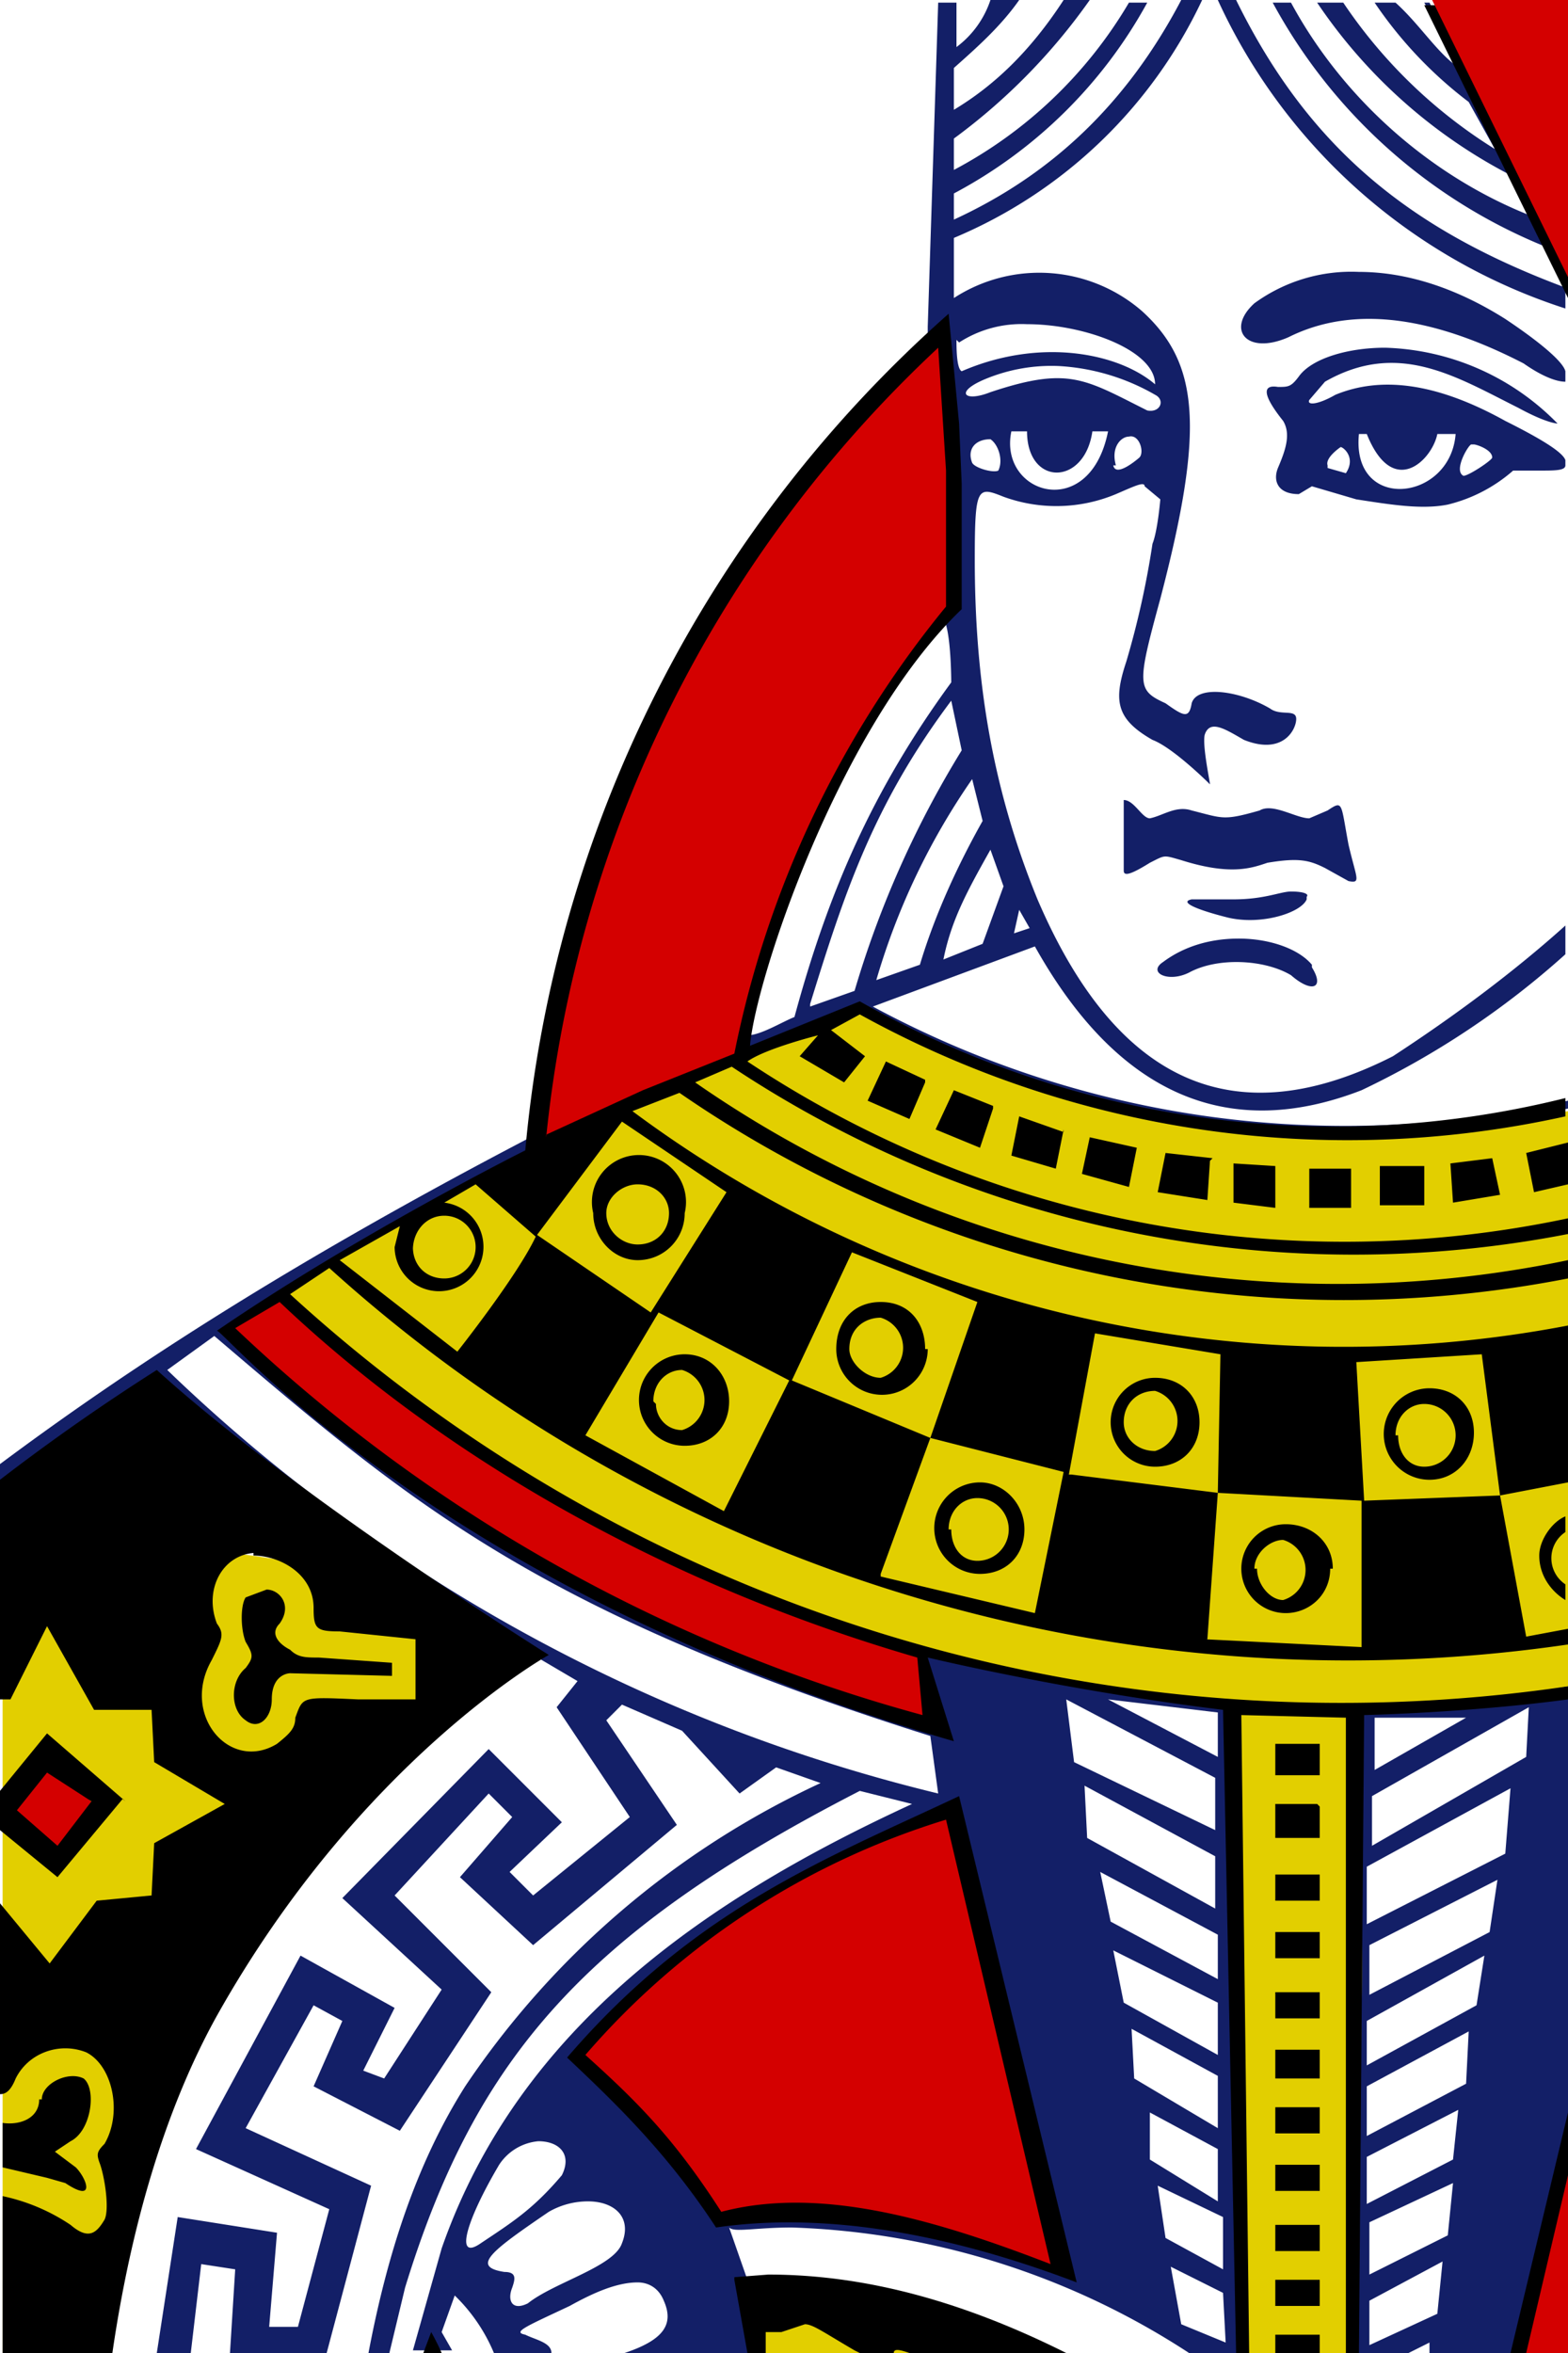 <svg viewBox="0 0 60 90" xmlns="http://www.w3.org/2000/svg"><path d="M20.3 43.6l.3.5S13 47.6 8.6 51c7.3 7.6 17.2 11.2 27 15.1l-.4-2.8L47 65.2s.2 17.1.5 24.8h-2a29.5 29.5 0 00-15.2-4.8c-1.4 0-2.2.2-2.4 0l.7 2c.3.3.4 1.5.5 2.8h-5.2c1.5-.5 1.9-1.1 1.5-2-.2-.5-.6-.7-1-.7-.8 0-1.7.4-2.6.9-1.7.8-2.2 1-1.7 1.1.4.2 1 .3 1 .7h-2.2a6.6 6.6 0 00-1.5-2.2l-.5 1.4.4.7h-1.5l1.1-3.9c3-8.6 10.4-13.5 18-17l-2-.5c-10.5 5.4-14.7 10.2-17.4 19l-.6 2.5h-.8c.7-3.7 1.8-7.2 3.7-10.2a33.2 33.1 0 0113.6-11.6l-1.7-.6-1.4 1-2.2-2.4-2.3-1-.6.6 2.7 4-5.5 4.6-2.8-2.6 2-2.3-.9-.9-3.6 3.9 3.7 3.7-3.5 5.3-3.3-1.7 1.1-2.5-1.1-.6-2.6 4.7 4.8 2.2-1.7 6.4H8.8l.2-3.2-1.3-.2-.4 3.4H6l.8-5.2 3.8.6-.3 3.6h1.1l1.2-4.5-5.1-2.3 4-7.4 3.6 2-1.2 2.4.8.3 2.2-3.4-3.8-3.5 5.6-5.7 2.8 2.8-2 1.9.9.9 3.7-3-2.8-4.2.8-1-1.7-1A77 77 0 015.9 52.7L0 57.2V56c5.1-3.8 11.3-7.8 20.3-12.5zM52 65.3c1.7 0 5.2-.4 8-.8v17L58 90h-3.3v-.4l-.8.4h-2.2c-.1-8.8.5-16.2.3-24.7zm6-58.5A20 20 0 0150.4.1h1a19.2 19.1 0 005.8 5.6l-1-1.8A16 16 0 0152.6.1h.8c1 .9 1.7 2.1 2.6 2.6L54.5.1h.2c.7 1.4 3.4 5.7 3.2 6.7zm.7 1.5c.3-.2.8 1 1.2 2v.7l-.6-1.5A20.7 20.7 0 0148.7.1h.7c2 3.7 5.4 6.7 9.3 8.2zm-22.2 1v2.1a6 6 0 017.2.5c2.2 2 2.4 4.5.7 11-.9 3.3-.9 3.5.2 4 .7.5.9.6 1 0 .2-.7 1.8-.5 3 .2.4.3 1 0 1 .4s-.5 1.4-2 .8c-.7-.4-1.3-.8-1.5-.2-.1.4.2 1.8.2 1.9 0 0-1.4-1.4-2.2-1.7-1.4-.8-1.5-1.5-1-3a33.6 33.5 0 001-4.5c.2-.5.3-1.7.3-1.7l-.6-.5c0-.2-.4 0-1.1.3a5.9 5.9 0 01-4.3.1c-1-.4-1.1-.4-1.1 2.4 0 4.4.6 8.6 2.4 13 3 7 7.5 9.1 13.6 6 2.3-1.5 4.6-3.2 6.6-5v1.1a32.5 32.4 0 01-7.8 5.2c-4.9 1.9-9.2.4-12.5-5.5l-6.2 2.3A38.1 38.1 0 0060 42.1v.3a38.2 38.2 0 01-27-3.8s-3.3 1.1-4.5 1.7l.1-.7c.5 0 1.3-.5 1.8-.7 1.3-4.8 3-8.7 6-12.8 0 0 0-1.5-.2-2.2.4-2.7.2-10.3-.7-11v-.4L35.9.1h.7v1.7A3.7 3.7 0 0037.9 0H39c-.7 1-1.6 1.8-2.5 2.6v1.6C38 3.3 39.4 2 40.7 0h1a23 23 0 01-5.2 5.3v1.2A17 17 0 0043.2.1h.7a18.1 18.1 0 01-7.4 7.3v1C40.2 6.7 43.1 4 45.2 0h.8a18.3 18.3 0 01-9.5 9.1zM46.3 30zm11.3-17.8c1.2.8 2.2 1.6 2.3 2v.4c-.1 0-.6 0-1.6-.7-3.3-1.7-6.4-2.3-9-1-1.6.7-2.4-.3-1.3-1.3a6.3 6.3 0 014-1.2c1.8 0 3.7.6 5.6 1.8zm-21 .8c0 .3 0 1.1.2 1.2 3-1.3 6-.7 7.4.5 0-1.3-2.7-2.3-4.9-2.3a4.4 4.4 0 00-2.6.7zm23 3.2s-.4 0-1.5-.6c-2.4-1.2-4.6-2.6-7.4-1l-.6.7c-.1.2.3.2 1-.2 1.7-.7 3.8-.5 6.5 1 1.4.7 2.2 1.2 2.3 1.5v.2c0 .2-.4.2-1 .2h-1a5.9 5.9 0 01-2.5 1.3c-1 .2-2.2 0-3.5-.2l-1.7-.5-.5.3c-.8 0-1-.5-.8-1 .3-.7.5-1.3.2-1.8-.8-1-.8-1.4-.2-1.3.4 0 .5 0 .8-.4.5-.7 1.9-1.1 3.3-1.1a9.6 9.6 0 016.6 2.9zm-21.9-1.7c-1.2.5-.8.9.2.5 3-1 3.6-.5 6 .7.5.1.7-.4.3-.6a8.3 8.3 0 00-3.7-1.1 6.6 6.6 0 00-2.8.5zm4.1 2c-.3 2.1-2.5 2.1-2.5 0h-.6c-.5 2.4 3 3.5 3.7 0zm13.8.1H55c-.2 1-1.7 2.5-2.7 0H52c-.3 3 3.5 2.6 3.7 0zm-13 1.2c.1.5 1-.3 1-.3.2-.2 0-.9-.4-.8-.3 0-.7.4-.5 1.1zm-4.7-1c-.6 0-.9.4-.7.9.1.2.8.4 1 .3.2-.4 0-1-.3-1.2zm18.4.2c-.1 0-.7 1-.3 1.2.2 0 1.1-.6 1.1-.7 0-.3-.6-.5-.7-.5h-.2zm-5.5.9l.7.2c.4-.6-.1-1-.2-1 0 0-.6.4-.5.7zM31 38.5l1.7-.6a38 38 0 014.1-9.2l-.4-1.9c-3 4-4.1 7.4-5.4 11.6zm2.5-1l1.7-.6c.6-2 1.5-3.9 2.4-5.5l-.4-1.6a26.6 26.5 0 00-3.7 7.8zM44 31.3c.5-.1 1-.5 1.6-.3 1.2.3 1.2.4 2.6 0 .5-.3 1.4.3 1.9.3l.7-.3c.6-.4.5-.3.8 1.3.3 1.3.5 1.5 0 1.4l-.9-.5c-.6-.3-1-.4-2.2-.2-.6.2-1.4.5-3.3-.1-.7-.2-.6-.2-1.2.1-.8.5-1 .5-1 .3v-2.7c.4 0 .7.7 1 .7zm-7.9 5.4l1.5-.6.8-2.2-.5-1.4c-.9 1.6-1.5 2.7-1.8 4.2zM50 34.4c-.2.5-1.7 1-3 .7-1.2-.3-1.9-.6-1.4-.7h1.6c1.2 0 1.8-.3 2.2-.3.5 0 .7.1.6.2zm-11.2 1.3l.6-.2-.4-.7zM50.2 37c.5.8 0 1-.8.3-1-.6-2.8-.7-3.9-.1-.8.4-1.6 0-1-.4.8-.6 1.8-.9 2.9-.9 1.2 0 2.3.4 2.8 1zM6.4 52.4a64.3 64.2 0 0029.5 16.2l-.3-2.2c-15.2-4.8-20-9-27.4-15.3zm34.7 15l5.4 2.6v-2l-5.7-3zm5.5-.2v-1.7l-4.2-.5zm5.9 1.5v1.9l5.9-3.4.1-1.9zm.1-3v2l3.5-2zm-11 4.6l4.9 2.7v-2l-5-2.7zm10.7 1.1v2.2l5.3-2.7.2-2.5zm-9.8 2.1l4.1 2.2V74l-4.5-2.4zm9.9.9v1.9l4.6-2.4.3-2zM43 76.6l3.6 2v-2l-4-2zm9.3.7V79l4.2-2.3.3-1.9zm-8.9 2.2l3.2 1.9v-2l-3.3-1.8zm8.9.3v1.9l3.8-2 .1-2zM44 82.6l2.6 1.6v-2L44 80.8zm8.3-.1v1.8l3.3-1.7.2-1.9zm-33.2.3c-1.3 2.2-1.7 3.7-.7 3 1.2-.8 2-1.3 3.1-2.6.4-.8-.1-1.3-.9-1.3a2 2 0 00-1.5.9zM52.4 85v2l3-1.5.2-2zm-7.8.6l2.2 1.2v-2l-2.5-1.2zm-23.6-1c-2.2 1.5-3 2.1-1.7 2.3.5 0 .4.3.3.6-.2.5 0 .9.6.6 1-.8 3.3-1.4 3.6-2.3.4-1-.3-1.6-1.3-1.6a3 3 0 00-1.5.4zM52.4 88v1.7l2.6-1.2.2-2zm-7.2.9l1.7.7-.1-1.9-2-1zm14.7-77.1A22.1 22 0 0146.6 0h.7c2.8 5.7 6.7 8.8 12.6 11z" fill="#131f67"/><path d="M20 63.3A38.4 38.4 0 003.7 90H.1V59.8c9.6-2.2 19.9 2.4 20 3.5zM28.8 88c-.4-.7 2.7.2 7.2 2h-7zM52 65.3c.3 8.3 0 16.5-.2 24.7h-4.1L47 65.3A61 61 0 0111 49.5c6.6-4.9 14.3-7.9 21.8-11a39.3 39.3 0 0027.2 4v22c-4.7.8-8 1-8 .8z" fill="#e2cf00"/><path d="M16.5 89.9l.2.1h-.2v-.1zm11-5.1a52.6 52.5 0 00-5.3-6.2 29.3 29.2 0 0114.5-9.3l3.9 17.5a28 28 0 00-13-2zM.5 69.3l1.4-1.8L3.6 69 2.2 71zm8.2-18.5l2-1.3a62.3 62.3 0 0024.4 13.8l.3 2.5a62 62 0 01-26.7-15zM60 .1v1.4L59.3 0zM60 90h-1.8l1.8-8.2z" fill="#d40000"/><path d="M57.8 90h.6l1.6-6.8v-2.4L57.8 90zm-7.3-.7h-1.7v.7h1.7v-.7zm-34-.1l-.3.8h.7a8.9 8.8 0 00-.4-.8zm34-2h-1.7v1h1.7v-1zm-22.4 0l.5 2.8h.7v-.8h.6l.9-.3c.3 0 .7.3 1.9 1l.2.1h1.3c0-.2.3-.1.6 0h6c-3.6-1.8-7.4-3-11.4-3l-1.3.1zm22.4-2.1h-1.7v1h1.7v-1zm0-2.3h-1.7v1h1.7v-1zm0-2.2h-1.7v1h1.7v-1.1zm0-2.2h-1.7v1.1h1.7v-1.1zm0-2.2h-1.7v1h1.7v-1zm0-2.3h-1.7v1h1.7v-1zm0-2.2h-1.7v1h1.7v-1zm-49 8.6c0 .7-.7 1-1.4.9v1.7l1.7.4.7.2c1.2.8.8-.2.4-.6l-.8-.6.6-.4c.8-.4 1-2 .5-2.4-.6-.3-1.6.2-1.6.8zm20.9-1.7a29.7 29.6 0 0113.8-9l4 17c-4.4-1.7-8.8-3-12.6-2-1.8-2.8-3.2-4.2-5.2-6zm28-9.6h-1.6v1.3h1.7v-1.2zm-9.2 18.3l-4.5-18.6c-5.1 2.4-10.1 4.3-15 10 1.8 1.7 3.8 3.6 5.7 6.5 4.1-.6 8.8.2 13.8 2.1zM.6 69.3l1.2-1.5 1.7 1.1-1.3 1.7-1.6-1.4zm49.9-2.6h-1.7v1.2h1.7v-1.2zM4.8 68.9l-3-2.6L0 68.5V70l2.2 1.8 2.5-3zm5.4-8.1l-.8.3c-.2.3-.2 1.2 0 1.7.3.5.3.6 0 1-.6.5-.6 1.6 0 2 .5.4 1-.1 1-.8 0-1 .7-1 .7-1l3.9.1v-.5l-2.8-.2c-.5 0-.8 0-1.1-.3-.4-.2-.8-.6-.4-1 .5-.7 0-1.3-.5-1.3zm-.5-1.3c1 0 2.3.7 2.3 2 0 .8.1.9 1 .9l2.9.3V65h-2.2c-2.2-.1-2.1-.1-2.4.7 0 .4-.2.6-.7 1-1.8 1.1-3.7-1.1-2.5-3.2.4-.8.5-1 .2-1.4-.5-1.3.2-2.6 1.4-2.7zM48 60c0-.6.6-1.1 1.1-1.1a1.2 1.2 0 010 2.3c-.5 0-1-.6-1-1.2zm3 0c0-1-.8-1.7-1.8-1.7a1.7 1.7 0 000 3.4c.9 0 1.7-.7 1.7-1.7zm7.9-.5c0 .8.5 1.4 1 1.7v-.6a1.2 1.2 0 010-2v-.6c-.5.2-1 .9-1 1.5zm-22.6-1c0-.7.5-1.2 1.1-1.2a1.2 1.2 0 010 2.4c-.6 0-1-.5-1-1.2zm9.9 4.2l.4-5.6 5.5.3v5.6l-6-.3zm-7-4.2c0-1-.8-1.8-1.7-1.8a1.7 1.7 0 000 3.5c1 0 1.7-.7 1.7-1.7zm-5.5 1.7l1.9-5.2 5.1 1.3-1.1 5.4-5.9-1.4zm19.7-5.3c0-.7.5-1.2 1.1-1.2a1.2 1.2 0 010 2.4c-.6 0-1-.5-1-1.2zM43 54.4c0-.7.5-1.2 1.2-1.2a1.2 1.2 0 010 2.3c-.7 0-1.2-.5-1.2-1.1zm13.4.4c0-1-.7-1.7-1.7-1.7a1.7 1.7 0 000 3.5c1 0 1.7-.8 1.7-1.8zm-10.5-.4c0-1-.7-1.7-1.7-1.7a1.7 1.7 0 000 3.4c1 0 1.7-.7 1.7-1.7zM25 53.6c0-.7.5-1.2 1.1-1.2a1.2 1.2 0 010 2.3c-.6 0-1-.5-1-1zM6 52.4a81.5 81.5 0 00-6 4.2V65h.4l1.4-2.8 1.8 3.2h2.2l.1 2L8.6 69l-2.7 1.5-.1 2-2.1.2-1.8 2.4L0 72.8v7.3c.2 0 .4-.1.6-.6.5-1 1.7-1.4 2.7-1 1 .5 1.4 2.3.7 3.5-.3.3-.3.4-.2.7.2.5.4 1.8.2 2.2-.3.5-.6.8-1.3.2A7.4 7.4 0 00.1 84V90h4.2c.7-4.8 2-9.3 4-12.9C13.8 67.3 21 63.3 21 63.3s-9.6-6-15-10.9zm45.9-.3l4.8-.3.7 5.4-5.2.2-.3-5.3zm-24 1.5c0-1-.7-1.8-1.7-1.8a1.7 1.7 0 000 3.5c1 0 1.7-.7 1.7-1.7zm13 2.8l1-5.4 4.8.8-.1 5.3-5.6-.7zm-8.4-4.8c0-.8.6-1.2 1.2-1.2a1.2 1.2 0 010 2.3c-.6 0-1.2-.6-1.2-1.1zm-10.1 3.3l2.8-4.7 5 2.6-2.5 5-5.3-2.9zm13-3.3c0-1-.6-1.8-1.7-1.8-1 0-1.7.7-1.7 1.8a1.7 1.7 0 103.5 0zM9 50.8l1.7-1c6 5.7 14.4 10.7 24.4 13.6l.2 2.2A61.6 61.6 0 019 50.8zm21.3 2l2.3-4.9 4.8 1.9-1.8 5.2-5.3-2.2zm-14.5-5c0-.7.5-1.3 1.2-1.3a1.2 1.2 0 010 2.4c-.7 0-1.2-.5-1.2-1.2zM17 46l1.2-.7 2.3 2c-.7 1.5-3 4.4-3 4.4L13 48.2l2.3-1.3-.2.8A1.7 1.7 0 1017 46zm6.2.4c0-.6.6-1.1 1.2-1.1.7 0 1.2.5 1.2 1.1 0 .7-.5 1.2-1.2 1.2-.6 0-1.2-.5-1.2-1.2zm28.5-.2v-1.5h-1.6v1.5h1.6zm-25.5.2a1.8 1.8 0 10-3.5 0c0 1 .8 1.8 1.7 1.8 1 0 1.8-.8 1.8-1.8zm28.3-1.8h-1.7v1.5h1.7v-1.5zm-5.7 0l-1.6-.1V46l1.6.2v-1.5zm8.6 1.1l-.3-1.4-1.6.2.1 1.5 1.8-.3zm-11-1.4l-1.8-.2-.3 1.5 1.9.3.1-1.5zm12.3 1.3l1.3-.3v-1.6l-1.6.4.3 1.5zm-15.2-1.7l-1.8-.4-.3 1.4 1.8.5.3-1.5zm-23 3.4l3.3-4.4 4 2.7-2.9 4.6-4.4-3zm20.2-4l-1.7-.6-.3 1.5 1.7.5.3-1.5zm-2.7-1l-1.5-.6-.7 1.5 1.7.7.5-1.5zm-2.6-1l-1.5-.7-.7 1.5 1.6.7.6-1.4zM59.4.2h.6-5.5L60 11.4V1.1l-.6-1zm-7.2 65.4c.1 0 4.1-.1 7.8-.6v-.5a59.5 59.4 0 01-48.9-15l1.5-1A58 57.8 0 0060 62.9v-.6l-1.6.3-1-5.4 2.6-.5v-6a45.6 45.6 0 01-35.8-8.2l1.8-.7a44.7 44.6 0 0034 7.1v-.7a43 42.9 0 01-33.4-6.8l1.4-.6a43 43 0 0032 6.4v-.6a41.2 41.1 0 01-31.4-6c.7-.5 2.7-1 2.7-1l-.7.8 1.7 1 .8-1-1.3-1 1.1-.6a38.6 38.6 0 0027 3.9V42a36.7 36.7 0 01-27-3.7L28.7 40c.2-2.5 3.4-12.2 8.1-16.7v-4.8l-.1-2.3-.4-4.2a48.5 48.5 0 00-16.2 32s-6.4 3.2-11.8 6.9c.3 0 8.5 10 28.2 15.7l-1-3.2c3 .7 7.2 1.5 11.3 2l.5 24.6h.5l-.3-24.4 4 .1V90h.5l.2-24.5z"/><path d="M60 0h-5.2L60 10.6V0zM20.9 43.4l3.7-1.7 3.5-1.4a39 39 0 018.1-17.1v-5.2l-.3-4.7a48 47.9 0 00-15 30.2z" fill="#d40000"/></svg>
